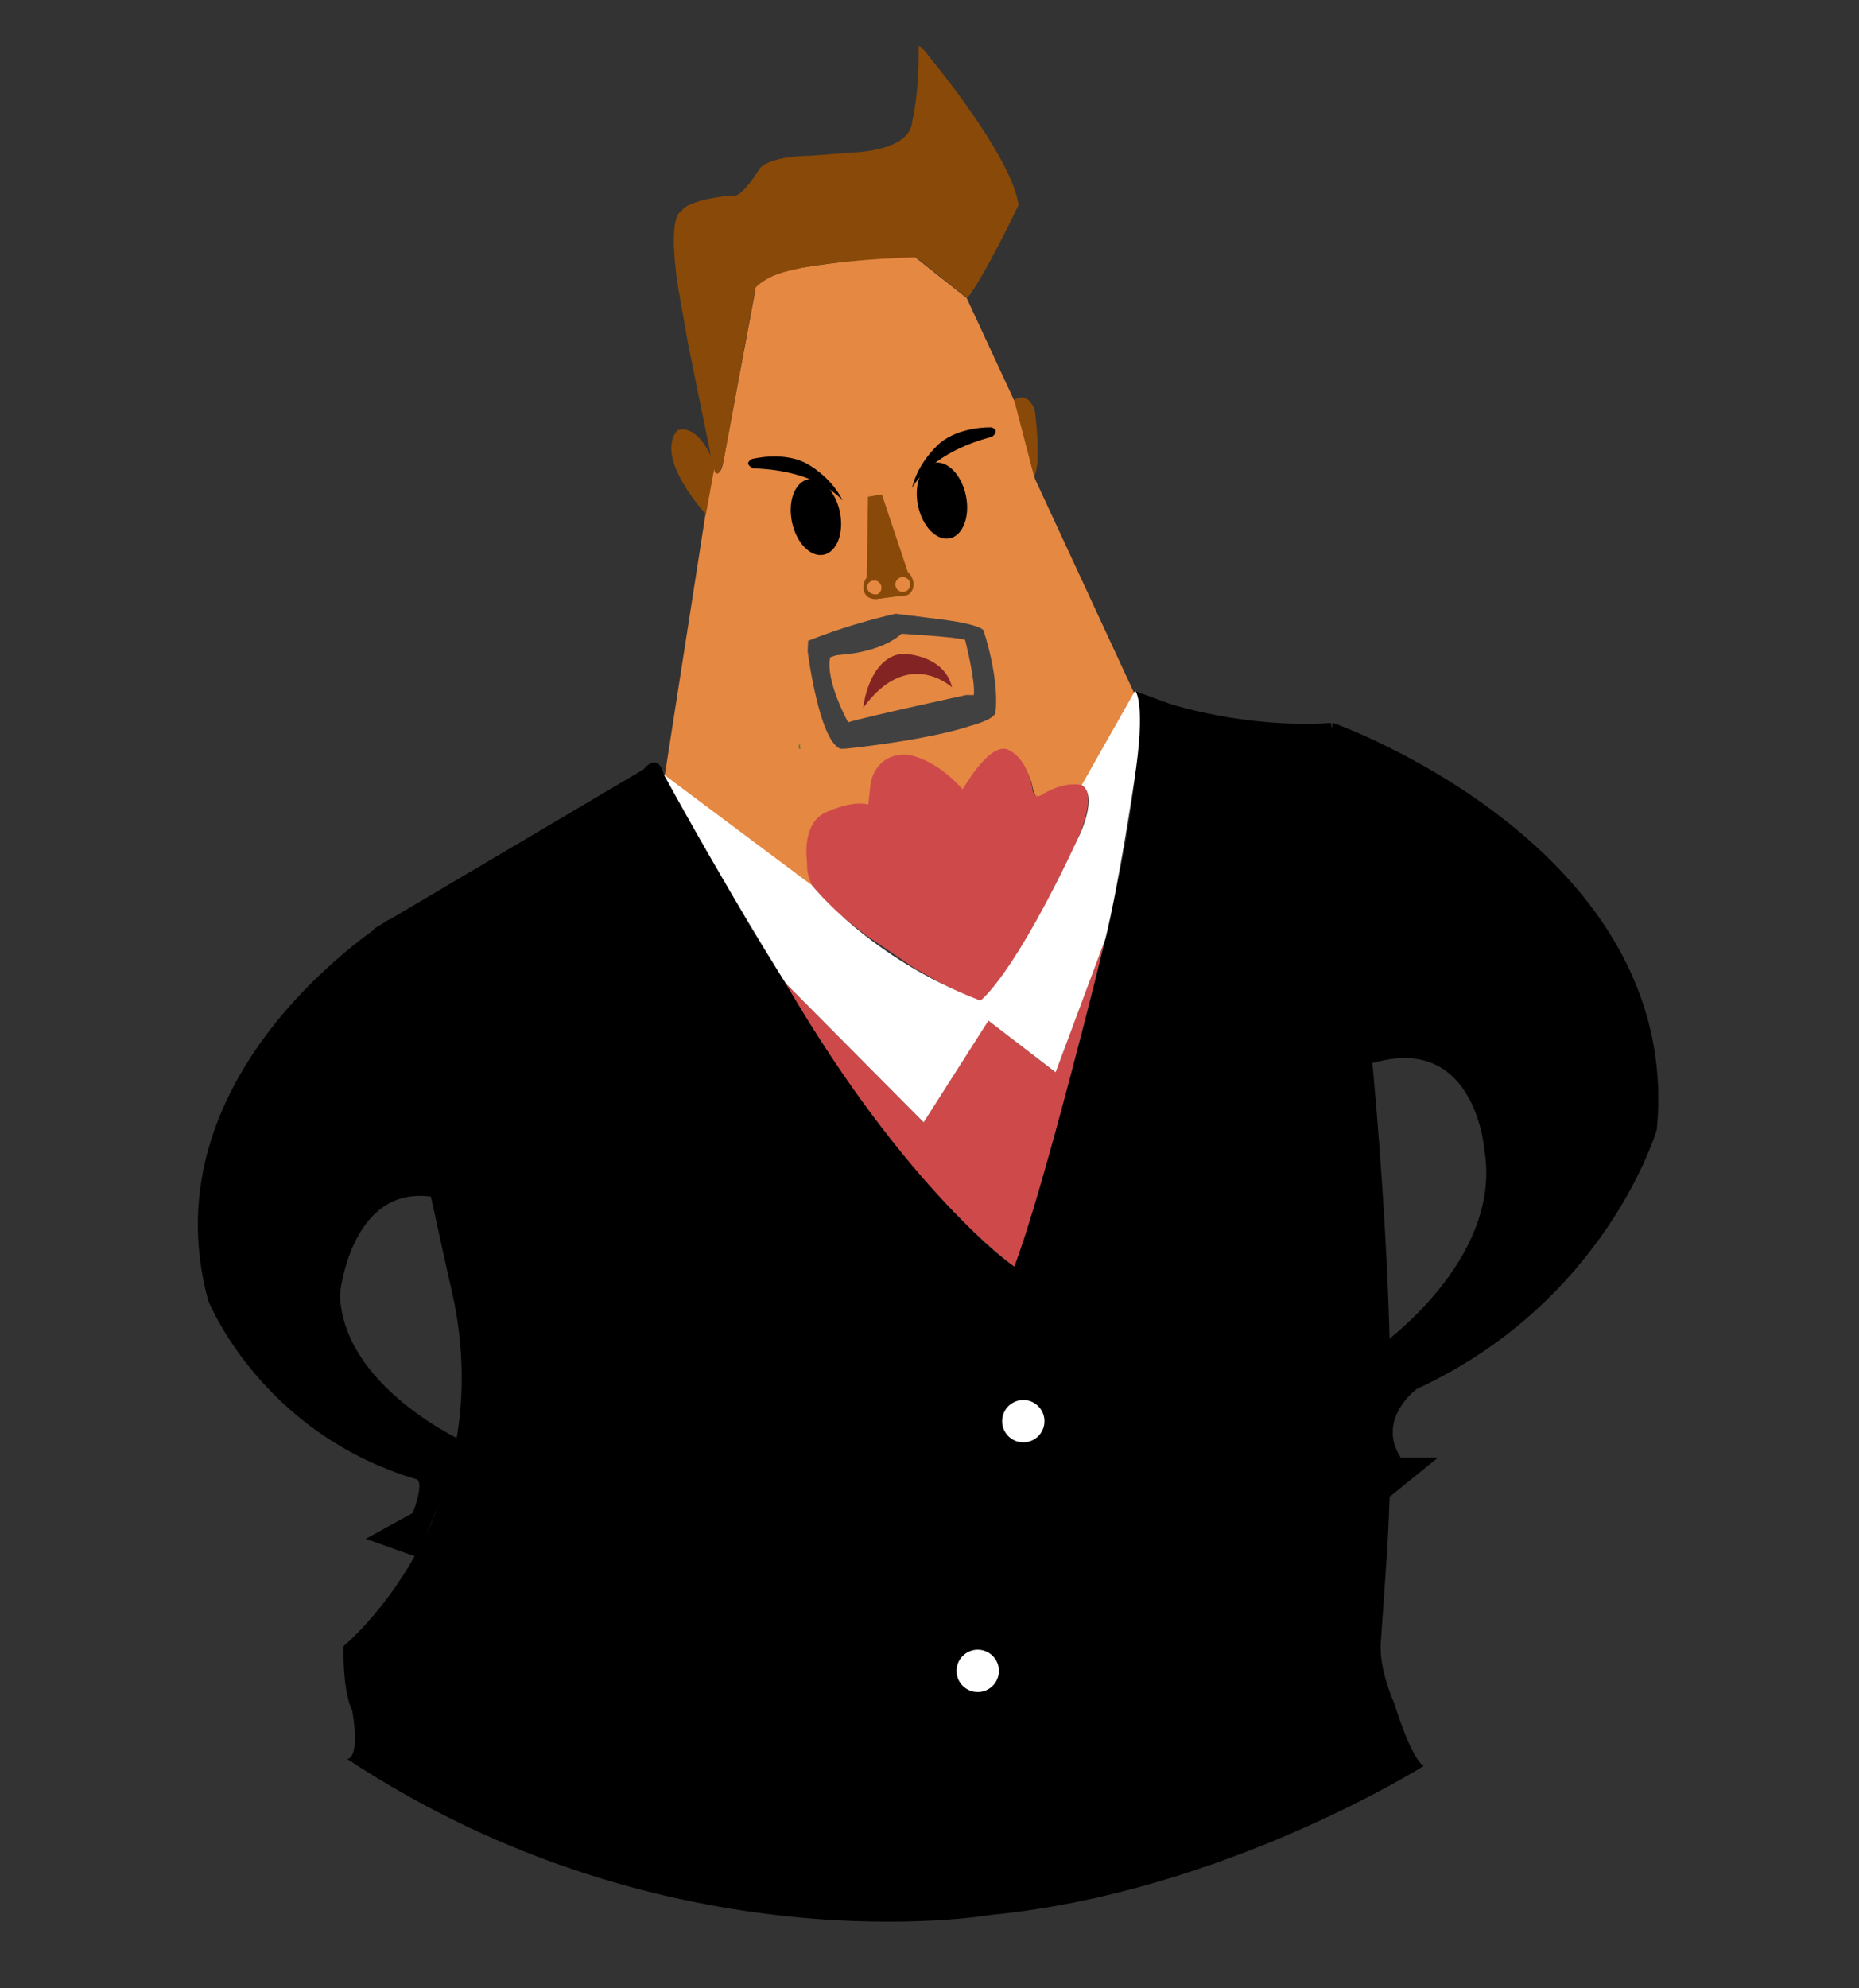 <?xml version="1.0" encoding="utf-8"?>
<!-- Generator: Adobe Illustrator 21.1.0, SVG Export Plug-In . SVG Version: 6.00 Build 0)  -->
<svg version="1.1" id="Layer_1" xmlns="http://www.w3.org/2000/svg" xmlns:xlink="http://www.w3.org/1999/xlink" x="0px" y="0px"
	 viewBox="0 0 1300 1390" style="enable-background:new 0 0 1300 1390;" xml:space="preserve">
<rect x="0" y="0" width="1300" height="1390" fill="#333333" stroke="none"/>
<style type="text/css">
	.st0{fill:#E58842;}
	.st1{fill:#894909;}
	.st2{fill:#424141;}
	.st3{fill:#FFFFFF;}
	.st4{fill:#CE4A4A;}
	.st5{fill:#842323;}
	.st6{fill:#3E793A;}
</style>
<g>
	<path class="st0" d="M757,550.6c0,0-15.4-2.3-28.5,7.2c0,0-3.1,4-6.1-5.9c0,0-2.1-18.2-18.5-26.6c0,0-13-2.4-30.2,28.5
		c0,0-31.2-35.5-53.6-21c0,0-10.9,3.7-12.5,31.5c0,0-14.2-3-31.2,6.2c0,0-15.2,7.2-11.5,34.9l3.4,15.3l-103.6-77.4l28.4-182.1
		l6.3-34.3c0,0,3.6,8.4,6-2l23.2-124.1"/>
	<path class="st0" d="M527.6,201.3c0,0,8.2-11,37.1-14.8c0,0,49.5-7.8,75.3-6.6l36,28.5l33.9,73.1l13.9,53.4l69.6,150.3L756.1,551"
		/>
</g>
<path d="M407.8,1405.6"/>
<path class="st1" d="M499.9,325.2l-6.3,34.3c0,0-36.2-38.9-20-58.6C473.7,300.9,487.5,293.7,499.9,325.2z"/>
<path class="st1" d="M709.2,279.5l13.9,53.4c0,0,5.4-5.4,0.7-44.8C724,288,720.6,273.2,709.2,279.5z"/>
<path class="st1" d="M511.7,136.6c0,0,4.7,5.1,19.5-18.7c0,0,5.5-8.6,35.7-9l29.7-2.3c0,0,39.9-0.7,41.3-21.7c0,0,5-19.5,4.5-51
	c0,0-1.3-6.3,8.6,7.3c0,0,56.4,67.8,61.3,102.1c0,0-23.6,49.7-35.8,65.1l-36-28.5c0,0-78.6,1.8-102.6,14.3c0,0-7.1,3.8-9.6,7.1
	l-20.5,110.9c0,0-2.9,21.5-6.9,18.7c0,0-1.5,2.1-4.9-17.8l-14.5-71l-7.1-39.9c0,0-8.6-50,2.5-54.9C477,147,479.3,140.1,511.7,136.6z
	"/>
<polygon class="st1" points="616.7,345.7 607,347.3 605.9,419.7 640,415.4 "/>
<path class="st2" d="M626.4,429.1c0,0-30.5,6.5-61.3,19l-0.3,7.3c0,0,7.8,61.7,22.7,68.1h3.6c0,0,56.5-5.6,88.2-16.2
	c0,0,15.4-3.9,16.8-8.9c0,0,3.6-20-8.3-57.6c0,0-1.2-4.2-31.1-7.9L626.4,429.1z"/>
<path class="st0" d="M580.5,459.6l4.1-1.4l5.4-0.6c0,0,25.9-1.5,40.5-14.5c0,0,39.3,2.3,44.4,4.3c0,0,7.4,29,6.1,38.6l-5.2-0.1
	c0,0-68,14.7-82.7,19.1C593,504.9,577.1,476.1,580.5,459.6z"/>
<path d="M969.1,1097.9l-3.5,50.5c0,0-2.2,15.5,9.6,43.1c0,0,11.4,37.9,20.4,43.2c0,0-140.1,88.5-303.1,104.2
	c0,0-225,39.2-449.8-109.1c0,0,9.4,1.4,3.7-33.5c0,0-6.8-11.5-6.1-45.4c0,0,106.5-87.7,77.6-239.1c0,0-53.9-242.3-56.4-262.4
	l188.6-111.5c0,0,9.6-13.1,14.2,3.7l60.2,106.2c0,0,113.7,189.2,184.9,237.9c0,0,77.4-243.7,84.8-350.6c0,0,5.2-26.5-0.4-51.9
	l23.1,8.5c0,0,52.2,17.7,113.8,13.8C930.6,505.3,986.9,854.2,969.1,1097.9z"/>
<ellipse transform="matrix(0.18 -0.984 0.984 0.18 -391.039 1518.528)" class="st3" cx="715.2" cy="993.8" rx="14.8" ry="14.8"/>
<ellipse transform="matrix(0.18 -0.984 0.984 0.18 -588.878 1630.306)" class="st3" cx="683.3" cy="1168.3" rx="14.8" ry="14.8"/>
<path class="st4" d="M703.3,523.6c0,0,13.4,2.8,18.5,26.6c0,0,0.2,9,6.1,5.9c0,0,14.8-10.2,28.5-7.2c0,0,15,3.8-9.6,52.3l-19.1,38.4
	c0,0-16.9,31.9-26.7,44.2l-8,10.1c0,0-4.6,5.9-7.5,5.6c0,0-3.2,1.2-20.5-8.1l-26.3-15l-14.3-9.8l-19.2-12.9L583.1,636
	c0,0-20.1-13.6-18.6-32.4c0,0-4.6-25.9,11.5-34.9c0,0,18.6-9.5,31.2-6.2l1.5-14c0,0,2.3-21.6,25.3-20.9c0,0,18.6,1.3,39.2,24.3
	C673.2,552.2,690,521.4,703.3,523.6z"/>
<path class="st4" d="M549.5,687.7l96.3,97l45.3-71.1l47,36.1l34.8-93.3c0,0-42.2,173.4-63.6,229.1
	C709.4,885.6,634.8,833.9,549.5,687.7z"/>
<path class="st3" d="M464.2,541.5L567.8,619c0,0,40.3,51,117.8,80.6c0,0,23.2-16.5,69.1-115.3c0,0,13.5-27.6,1.8-35.5l37.3-65.9
	c0,0,8,7.8-0.7,63.6c0,0-10.9,72.8-20.1,109.9l-34.8,93.3l-47-36.1l-45.3,71.1l-96.3-97C549.5,687.7,508.6,622.7,464.2,541.5z"/>
<path d="M930.6,505.3"/>
<path d="M930.6,505.3"/>
<path class="st5" d="M603.6,495c0,0,3.5-34.7,27-37.9c0,0,29.3-0.3,35.2,23.5C665.7,480.6,634.9,451.8,603.6,495z"/>
<path d="M931.9,505.3c0,0,245.7,86.7,226.7,284.5c0,0-34.9,120-168,181.4c0,0-28.4,21-11.1,47.9h26.1l-33.8,27.4l-8.2-18.1v-86.2
	c0,0,87.2-60.6,74.5-137.6c0,0-5.7-80.2-75-62.2S931.9,505.3,931.9,505.3z"/>
<path d="M272,642.9c0,0-170.4,105.2-126.4,266.4c0,0,36.3,92.1,145,124.8c0,0,7.1-0.9-1.9,23.7l-32.9,18.1l35.9,12.8l8.3-20.7
	l26-59.3c0,0-86.2-38.2-88.3-103.7c0,0,7.2-74.1,61.6-68.6S272,642.9,272,642.9z"/>
<path class="st6" d="M559.8,523.4c0,0-0.4-0.8-0.6-4.1c0,0-0.8,2-0.4,4.2L559.8,523.4z"/>
<ellipse transform="matrix(0.98 -0.202 0.202 0.98 -61.167 122.283)" cx="570.1" cy="361.6" rx="17.1" ry="26.9"/>
<ellipse transform="matrix(0.98 -0.202 0.202 0.98 -57.063 139.789)" cx="658.2" cy="350.2" rx="17.1" ry="26.9"/>
<path d="M637.8,341.3c0,0,11.4-24.4,55.9-35.9c0,0,0.9-3.6-0.4-6.6c0,0-21.6-0.9-35.9,10.9C657.4,309.7,642,322.5,637.8,341.3z"/>
<path d="M693.3,298.8c0,0,6.6,1.7,0.4,6.6L693.3,298.8z"/>
<path d="M589.3,350.1c0,0-16.5-21.3-62.5-22.6c0,0-1.7-3.3-1.1-6.5c0,0,20.9-5.6,37.4,2.6C563.2,323.5,581.1,332.7,589.3,350.1z"/>
<path d="M526.6,320.8c0,0-7.8,2.6,0.2,6.8L526.6,320.8z"/>
<ellipse transform="matrix(0.988 -0.154 0.154 0.988 -56.093 99.356)" class="st0" cx="611.5" cy="410.7" rx="5.1" ry="5.1"/>
<path class="st0" d="M606,412.8c0,0,2.1,6.5,6.7,6l-2.7,5.9l-5-1.8l-0.5-3.8L606,412.8z"/>
<path class="st0" d="M637.7,408.6c0,0,1.5,5.9-3.5,7.5l3.7,4.7l10.2-3.4l-4-8.3l-6.2-2.6L637.7,408.6z"/>
<path class="st1" d="M606.1,403.8c0,0-2.5,2.7-2.3,7.5c0,0,0.2,7.9,8.8,7.5l4.7-0.6l-4.3-2.6c0,0-5.8,0.6-6.8-5c0,0-0.8-5.4,5-6.8
	L606.1,403.8z"/>
<path class="st1" d="M635,400.2c0,0,3,2.2,3.8,7.1c0,0,1.4,8-7.1,9.3l-4.7,0.4l3.6-3.4c0,0,5.8-0.6,5.7-6.4c0,0-0.4-5.5-6.3-5.8
	L635,400.2z"/>
<ellipse transform="matrix(0.988 -0.154 0.154 0.988 -55.498 102.422)" class="st0" cx="631.5" cy="408.4" rx="5.2" ry="5.2"/>
</svg>
